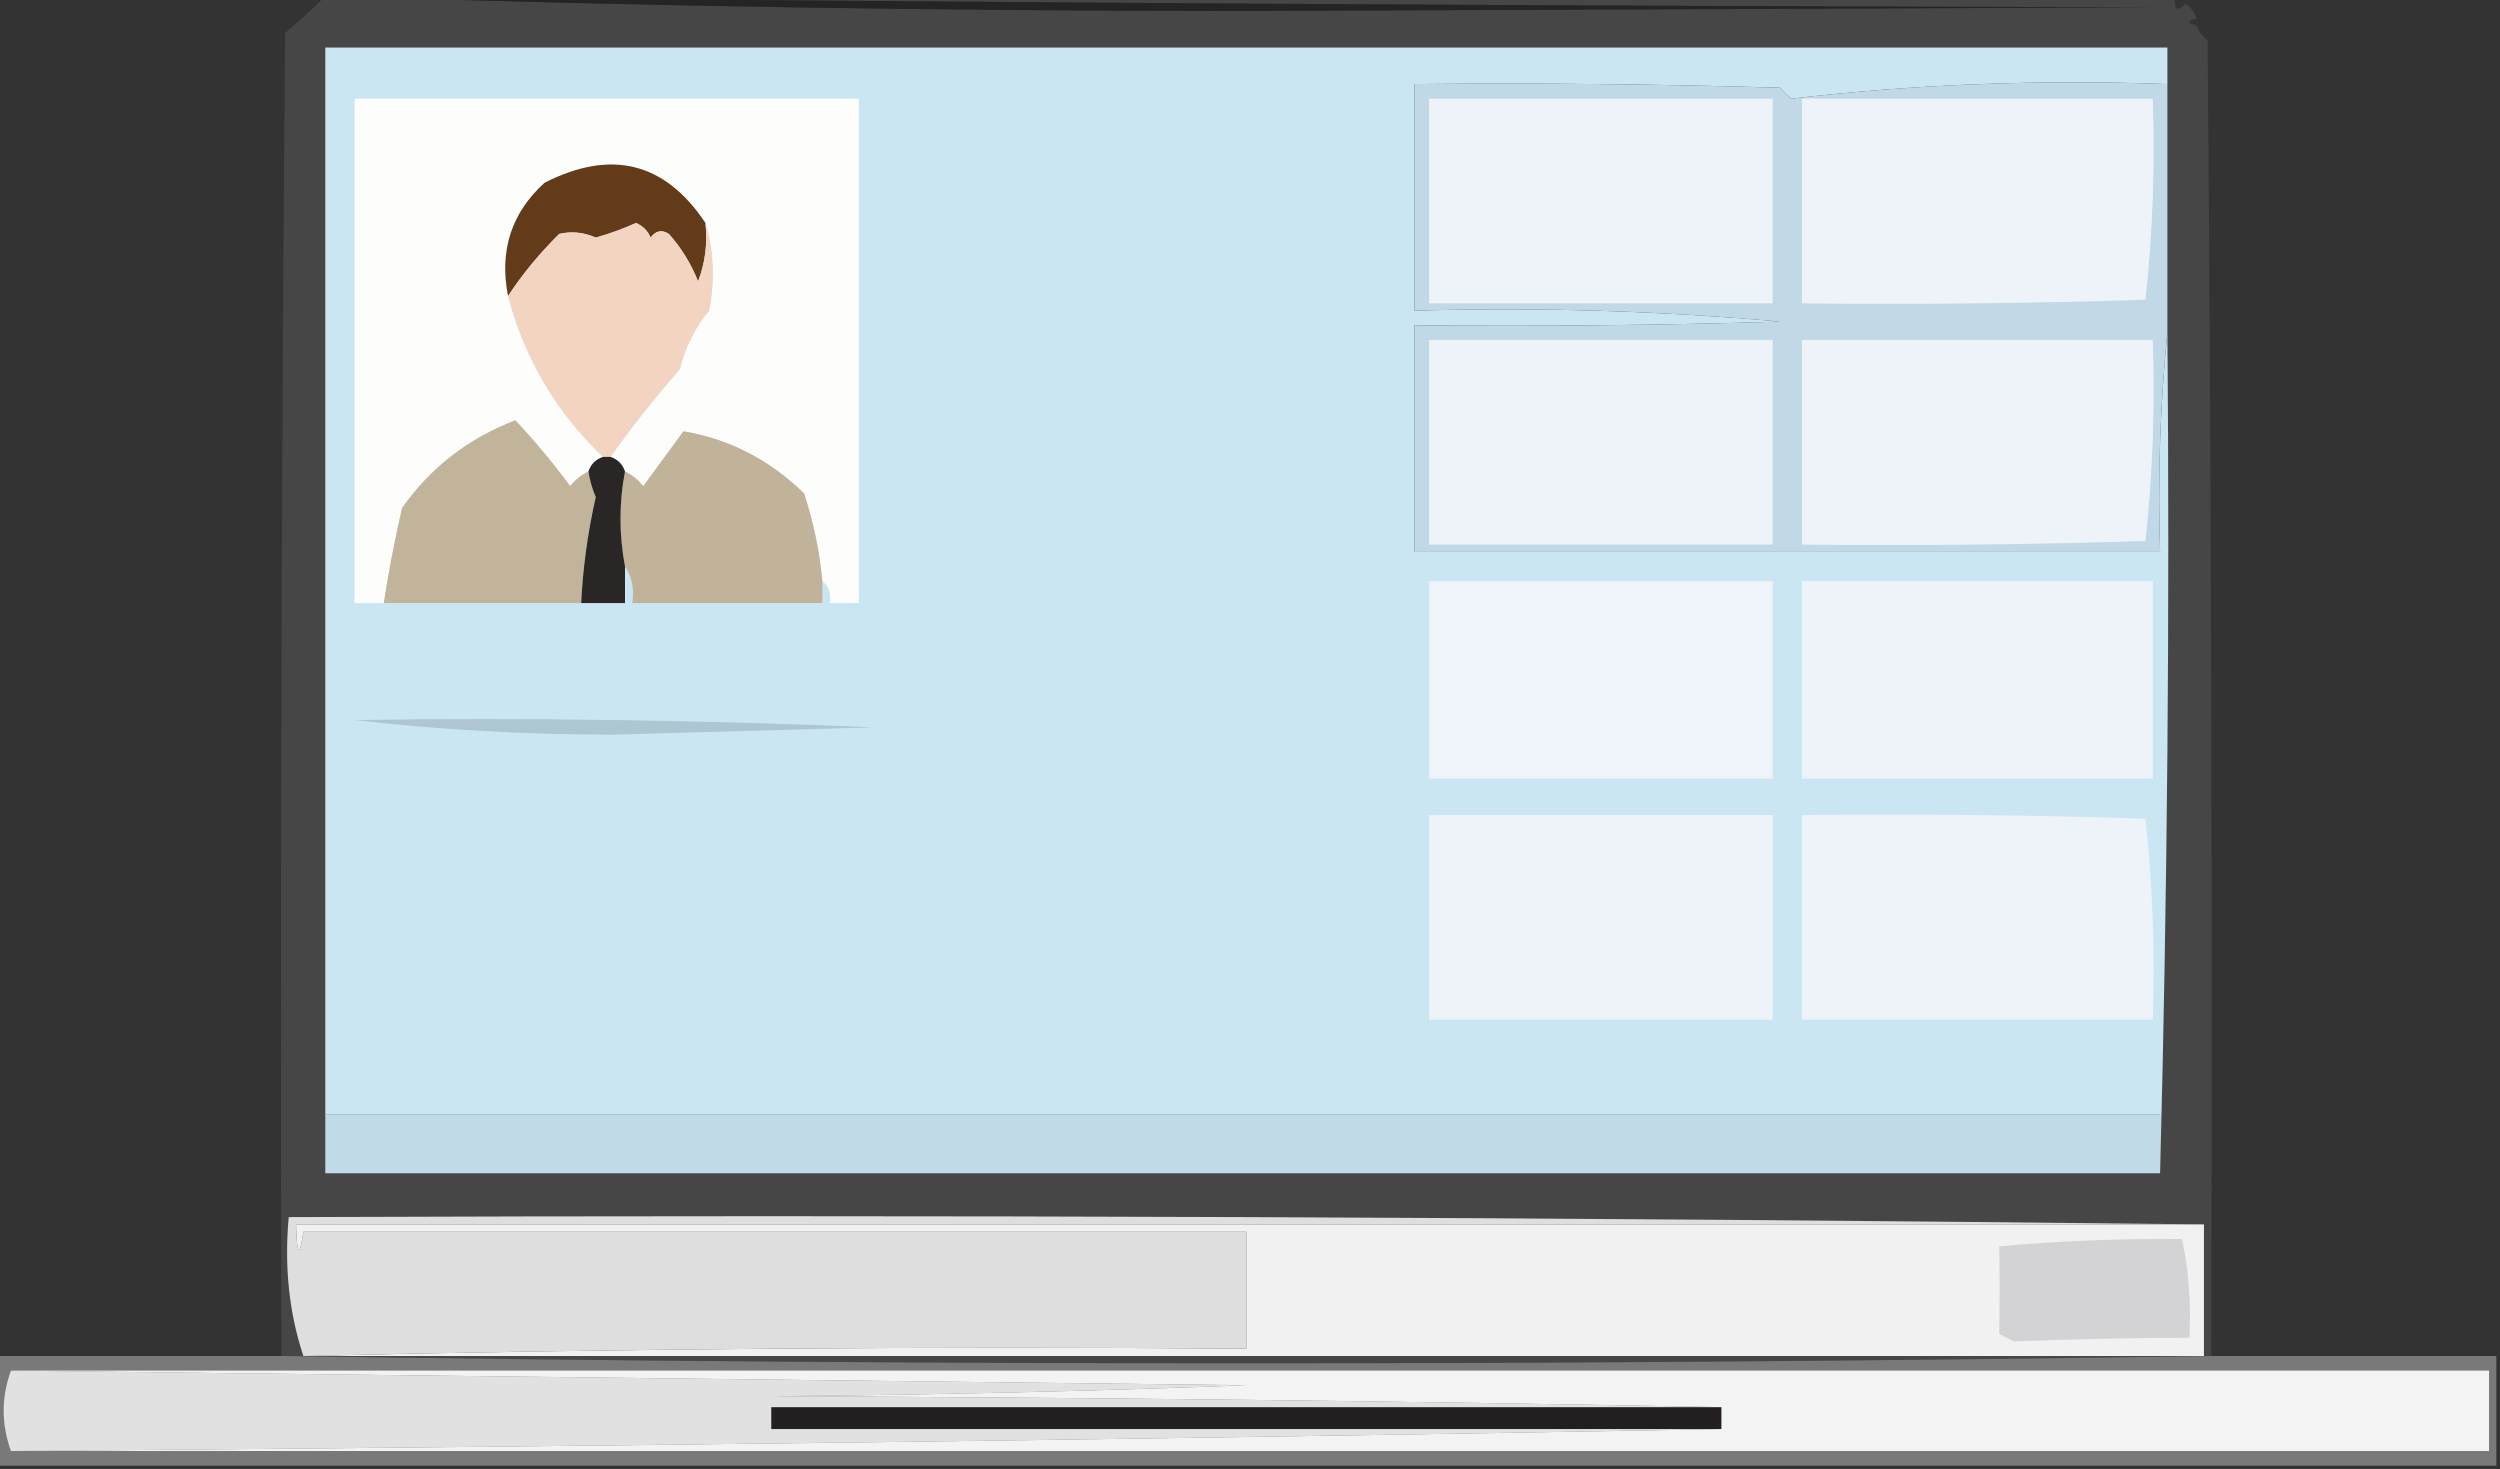 <?xml version="1.0" encoding="UTF-8"?>
<!DOCTYPE svg PUBLIC "-//W3C//DTD SVG 1.1//EN" "http://www.w3.org/Graphics/SVG/1.1/DTD/svg11.dtd">
<svg xmlns="http://www.w3.org/2000/svg" version="1.1" width="342px" height="201px" style="shape-rendering:geometricPrecision; text-rendering:geometricPrecision; image-rendering:optimizeQuality; fill-rule:evenodd; clip-rule:evenodd" xmlns:xlink="http://www.w3.org/1999/xlink">
<rect width="100%" height="100%" fill="#333333" stroke="none"/>
<g><path style="opacity:0.004" fill="#fefffe" d="M 38.5,-0.5 C 38.833,-0.5 39.167,-0.5 39.5,-0.5C 39.315,0.17 38.981,0.17 38.5,-0.5 Z"/></g>
<g><path style="opacity:0.004" fill="#fefffe" d="M 300.5,-0.5 C 300.833,-0.5 301.167,-0.5 301.5,-0.5C 301.315,0.17 300.981,0.17 300.5,-0.5 Z"/></g>
<g><path style="opacity:0.008" fill="#00807f" d="M 300.5,2.5 C 301.833,3.167 301.833,3.167 300.5,2.5 Z"/></g>
<g><path style="opacity:1" fill="#464647" d="M 44.5,-0.5 C 45.167,-0.5 45.833,-0.5 46.5,-0.5C 87.495,0.833 128.828,1.5 170.5,1.5C 211.833,1.333 253.167,1.167 294.5,1C 211.999,0.833 129.666,0.333 47.5,-0.5C 130.833,-0.5 214.167,-0.5 297.5,-0.5C 297.393,1.379 297.893,1.712 299,0.5C 299.717,1.044 300.217,1.711 300.5,2.5C 299.167,2.833 299.167,3.167 300.5,3.5C 300.783,4.289 301.283,4.956 302,5.5C 302.5,65.499 302.667,125.499 302.5,185.5C 214.5,186.833 126.5,186.833 38.5,185.5C 38.333,125.166 38.5,64.832 39,4.5C 40.821,2.991 42.654,1.325 44.5,-0.5 Z"/></g>
<g><path style="opacity:1" fill="#252424" d="M 46.5,-0.5 C 46.833,-0.5 47.167,-0.5 47.5,-0.5C 129.666,0.333 211.999,0.833 294.5,1C 253.167,1.167 211.833,1.333 170.5,1.5C 128.828,1.5 87.495,0.833 46.5,-0.5 Z"/></g>
<g><path style="opacity:1" fill="#cbe6f3" d="M 296.5,11.5 C 279.095,10.856 261.929,11.522 245,13.5C 244.5,13 244,12.5 243.5,12C 226.837,11.5 210.17,11.333 193.5,11.5C 193.5,21.833 193.5,32.167 193.5,42.5C 210.321,42.016 226.988,42.516 243.5,44C 226.837,44.5 210.17,44.667 193.5,44.5C 193.5,54.833 193.5,65.167 193.5,75.5C 227.5,75.5 261.5,75.5 295.5,75.5C 295.173,65.319 295.506,55.319 296.5,45.5C 296.832,84.004 296.499,122.337 295.5,160.5C 295.5,157.833 295.5,155.167 295.5,152.5C 211.833,152.5 128.167,152.5 44.5,152.5C 44.5,103.833 44.5,55.167 44.5,6.5C 128.5,6.5 212.5,6.5 296.5,6.5C 296.5,8.167 296.5,9.833 296.5,11.5 Z"/></g>
<g><path style="opacity:1" fill="#fdfdfc" d="M 112.5,79.5 C 112.116,75.414 111.283,71.414 110,67.5C 105.265,62.884 99.765,60.051 93.5,59C 91.667,61.5 89.833,64 88,66.5C 87.292,65.62 86.458,64.953 85.5,64.5C 85.167,63.5 84.5,62.833 83.5,62.5C 86.429,58.394 89.596,54.394 93,50.5C 93.743,47.489 95.076,44.822 97,42.5C 97.812,38.311 97.645,34.311 96.5,30.5C 90.964,22.196 83.631,20.362 74.5,25C 69.952,29.132 68.285,34.299 69.5,40.5C 71.816,49.149 76.15,56.482 82.5,62.5C 81.5,62.833 80.833,63.5 80.5,64.5C 79.542,64.953 78.708,65.62 78,66.5C 75.659,63.329 73.159,60.329 70.5,57.5C 64.081,59.951 58.914,63.951 55,69.5C 54.004,73.816 53.17,78.149 52.5,82.5C 51.167,82.5 49.833,82.5 48.5,82.5C 48.5,59.5 48.5,36.5 48.5,13.5C 71.5,13.5 94.5,13.5 117.5,13.5C 117.5,36.5 117.5,59.5 117.5,82.5C 116.167,82.5 114.833,82.5 113.5,82.5C 113.737,81.209 113.404,80.209 112.5,79.5 Z"/></g>
<g><path style="opacity:1" fill="#633b18" d="M 96.5,30.5 C 96.813,33.247 96.48,35.913 95.5,38.5C 94.546,36.092 93.213,33.925 91.5,32C 90.551,31.383 89.718,31.549 89,32.5C 88.612,31.572 87.945,30.905 87,30.5C 85.216,31.309 83.382,31.976 81.5,32.5C 79.845,31.772 78.179,31.605 76.5,32C 73.768,34.709 71.435,37.542 69.5,40.5C 68.285,34.299 69.952,29.132 74.5,25C 83.631,20.362 90.964,22.196 96.5,30.5 Z"/></g>
<g><path style="opacity:1" fill="#f3d4c1" d="M 96.5,30.5 C 97.645,34.311 97.812,38.311 97,42.5C 95.076,44.822 93.743,47.489 93,50.5C 89.596,54.394 86.429,58.394 83.5,62.5C 83.167,62.5 82.833,62.5 82.5,62.5C 76.15,56.482 71.816,49.149 69.5,40.5C 71.435,37.542 73.768,34.709 76.5,32C 78.179,31.605 79.845,31.772 81.5,32.5C 83.382,31.976 85.216,31.309 87,30.5C 87.945,30.905 88.612,31.572 89,32.5C 89.718,31.549 90.551,31.383 91.5,32C 93.213,33.925 94.546,36.092 95.5,38.5C 96.48,35.913 96.813,33.247 96.5,30.5 Z"/></g>
<g><path style="opacity:1" fill="#c1d9e6" d="M 296.5,11.5 C 296.5,22.833 296.5,34.167 296.5,45.5C 295.506,55.319 295.173,65.319 295.5,75.5C 261.5,75.5 227.5,75.5 193.5,75.5C 193.5,65.167 193.5,54.833 193.5,44.5C 210.17,44.667 226.837,44.5 243.5,44C 226.988,42.516 210.321,42.016 193.5,42.5C 193.5,32.167 193.5,21.833 193.5,11.5C 210.17,11.333 226.837,11.5 243.5,12C 244,12.5 244.5,13 245,13.5C 261.929,11.522 279.095,10.856 296.5,11.5 Z"/></g>
<g><path style="opacity:1" fill="#eef3f9" d="M 246.5,13.5 C 262.5,13.5 278.5,13.5 294.5,13.5C 294.818,22.751 294.485,31.917 293.5,41C 277.837,41.5 262.17,41.667 246.5,41.5C 246.5,32.167 246.5,22.833 246.5,13.5 Z"/></g>
<g><path style="opacity:1" fill="#eef3f9" d="M 195.5,13.5 C 211.167,13.5 226.833,13.5 242.5,13.5C 242.5,22.833 242.5,32.167 242.5,41.5C 226.833,41.5 211.167,41.5 195.5,41.5C 195.5,32.167 195.5,22.833 195.5,13.5 Z"/></g>
<g><path style="opacity:1" fill="#eef3f9" d="M 195.5,46.5 C 211.167,46.5 226.833,46.5 242.5,46.5C 242.5,55.833 242.5,65.167 242.5,74.5C 226.833,74.5 211.167,74.5 195.5,74.5C 195.5,65.167 195.5,55.833 195.5,46.5 Z"/></g>
<g><path style="opacity:1" fill="#eef3f9" d="M 246.5,46.5 C 262.5,46.5 278.5,46.5 294.5,46.5C 294.818,55.751 294.485,64.917 293.5,74C 277.837,74.5 262.17,74.667 246.5,74.5C 246.5,65.167 246.5,55.833 246.5,46.5 Z"/></g>
<g><path style="opacity:1" fill="#c1b39a" d="M 112.5,79.5 C 112.5,80.5 112.5,81.5 112.5,82.5C 103.833,82.5 95.167,82.5 86.5,82.5C 86.784,80.585 86.451,78.919 85.5,77.5C 84.68,73.115 84.68,68.782 85.5,64.5C 86.458,64.953 87.292,65.62 88,66.5C 89.833,64 91.667,61.5 93.5,59C 99.765,60.051 105.265,62.884 110,67.5C 111.283,71.414 112.116,75.414 112.5,79.5 Z"/></g>
<g><path style="opacity:1" fill="#c2b49b" d="M 80.5,64.5 C 80.677,65.695 81.011,66.862 81.5,68C 80.413,72.776 79.746,77.609 79.5,82.5C 70.5,82.5 61.5,82.5 52.5,82.5C 53.17,78.149 54.004,73.816 55,69.5C 58.914,63.951 64.081,59.951 70.5,57.5C 73.159,60.329 75.659,63.329 78,66.5C 78.708,65.62 79.542,64.953 80.5,64.5 Z"/></g>
<g><path style="opacity:1" fill="#2a2625" d="M 82.5,62.5 C 82.833,62.5 83.167,62.5 83.5,62.5C 84.5,62.833 85.167,63.5 85.5,64.5C 84.68,68.782 84.68,73.115 85.5,77.5C 85.5,79.167 85.5,80.833 85.5,82.5C 83.5,82.5 81.5,82.5 79.5,82.5C 79.746,77.609 80.413,72.776 81.5,68C 81.011,66.862 80.677,65.695 80.5,64.5C 80.833,63.5 81.5,62.833 82.5,62.5 Z"/></g>
<g><path style="opacity:1" fill="#eff4fa" d="M 195.5,79.5 C 211.167,79.5 226.833,79.5 242.5,79.5C 242.5,88.5 242.5,97.5 242.5,106.5C 226.833,106.5 211.167,106.5 195.5,106.5C 195.5,97.5 195.5,88.5 195.5,79.5 Z"/></g>
<g><path style="opacity:1" fill="#eef3f9" d="M 246.5,79.5 C 262.5,79.5 278.5,79.5 294.5,79.5C 294.5,88.5 294.5,97.5 294.5,106.5C 278.5,106.5 262.5,106.5 246.5,106.5C 246.5,97.5 246.5,88.5 246.5,79.5 Z"/></g>
<g><path style="opacity:1" fill="#aec5d2" d="M 48.5,98.5 C 72.176,98.167 95.843,98.5 119.5,99.5C 107.667,99.833 95.833,100.167 84,100.5C 71.814,100.499 59.981,99.832 48.5,98.5 Z"/></g>
<g><path style="opacity:1" fill="#eef3f9" d="M 195.5,111.5 C 211.167,111.5 226.833,111.5 242.5,111.5C 242.5,120.833 242.5,130.167 242.5,139.5C 226.833,139.5 211.167,139.5 195.5,139.5C 195.5,130.167 195.5,120.833 195.5,111.5 Z"/></g>
<g><path style="opacity:1" fill="#edf3f9" d="M 246.5,111.5 C 262.17,111.333 277.837,111.5 293.5,112C 294.485,121.083 294.818,130.249 294.5,139.5C 278.5,139.5 262.5,139.5 246.5,139.5C 246.5,130.167 246.5,120.833 246.5,111.5 Z"/></g>
<g><path style="opacity:1" fill="#c0dae7" d="M 44.5,152.5 C 128.167,152.5 211.833,152.5 295.5,152.5C 295.5,155.167 295.5,157.833 295.5,160.5C 211.833,160.5 128.167,160.5 44.5,160.5C 44.5,157.833 44.5,155.167 44.5,152.5 Z"/></g>
<g><path style="opacity:1" fill="#dededf" d="M 301.5,167.5 C 214.5,167.5 127.5,167.5 40.5,167.5C 40.622,171.838 40.955,172.172 41.5,168.5C 84.5,168.5 127.5,168.5 170.5,168.5C 170.5,173.833 170.5,179.167 170.5,184.5C 127.33,184.168 84.33,184.501 41.5,185.5C 39.544,179.588 38.877,173.255 39.5,166.5C 127.002,166.167 214.335,166.501 301.5,167.5 Z"/></g>
<g><path style="opacity:1" fill="#f1f1f1" d="M 301.5,167.5 C 301.5,173.5 301.5,179.5 301.5,185.5C 214.833,185.5 128.167,185.5 41.5,185.5C 84.33,184.501 127.33,184.168 170.5,184.5C 170.5,179.167 170.5,173.833 170.5,168.5C 127.5,168.5 84.5,168.5 41.5,168.5C 40.955,172.172 40.622,171.838 40.5,167.5C 127.5,167.5 214.5,167.5 301.5,167.5 Z"/></g>
<g><path style="opacity:1" fill="#d3d3d5" d="M 273.5,170.5 C 281.635,169.754 289.968,169.421 298.5,169.5C 299.424,173.765 299.757,178.265 299.5,183C 291.803,183.021 283.803,183.187 275.5,183.5C 274.833,183.167 274.167,182.833 273.5,182.5C 273.561,178.439 273.561,174.439 273.5,170.5 Z"/></g>
<g><path style="opacity:1" fill="#7a797a" d="M -0.5,185.5 C 12.5,185.5 25.5,185.5 38.5,185.5C 126.5,186.833 214.5,186.833 302.5,185.5C 315.5,185.5 328.5,185.5 341.5,185.5C 341.5,190.5 341.5,195.5 341.5,200.5C 227.5,200.5 113.5,200.5 -0.5,200.5C -0.5,195.5 -0.5,190.5 -0.5,185.5 Z"/></g>
<g><path style="opacity:1" fill="#231f21" d="M 235.5,192.5 C 235.5,193.5 235.5,194.5 235.5,195.5C 192.167,195.5 148.833,195.5 105.5,195.5C 105.5,194.5 105.5,193.5 105.5,192.5C 148.833,192.5 192.167,192.5 235.5,192.5 Z"/></g>
<g><path style="opacity:1" fill="#f4f3f4" d="M 1.5,187.5 C 114.5,187.5 227.5,187.5 340.5,187.5C 340.5,191.167 340.5,194.833 340.5,198.5C 227.5,198.5 114.5,198.5 1.5,198.5C 79.505,197.91 157.505,196.91 235.5,195.5C 235.5,194.5 235.5,193.5 235.5,192.5C 192.335,191.667 149.002,191.167 105.5,191C 127.174,190.833 148.841,190.333 170.5,189.5C 114.001,188.833 57.668,188.167 1.5,187.5 Z"/></g>
<g><path style="opacity:1" fill="#e1e1e1" d="M 1.5,187.5 C 57.668,188.167 114.001,188.833 170.5,189.5C 148.841,190.333 127.174,190.833 105.5,191C 149.002,191.167 192.335,191.667 235.5,192.5C 192.167,192.5 148.833,192.5 105.5,192.5C 105.5,193.5 105.5,194.5 105.5,195.5C 148.833,195.5 192.167,195.5 235.5,195.5C 157.505,196.91 79.505,197.91 1.5,198.5C 0.167,194.833 0.167,191.167 1.5,187.5 Z"/></g>
</svg>
